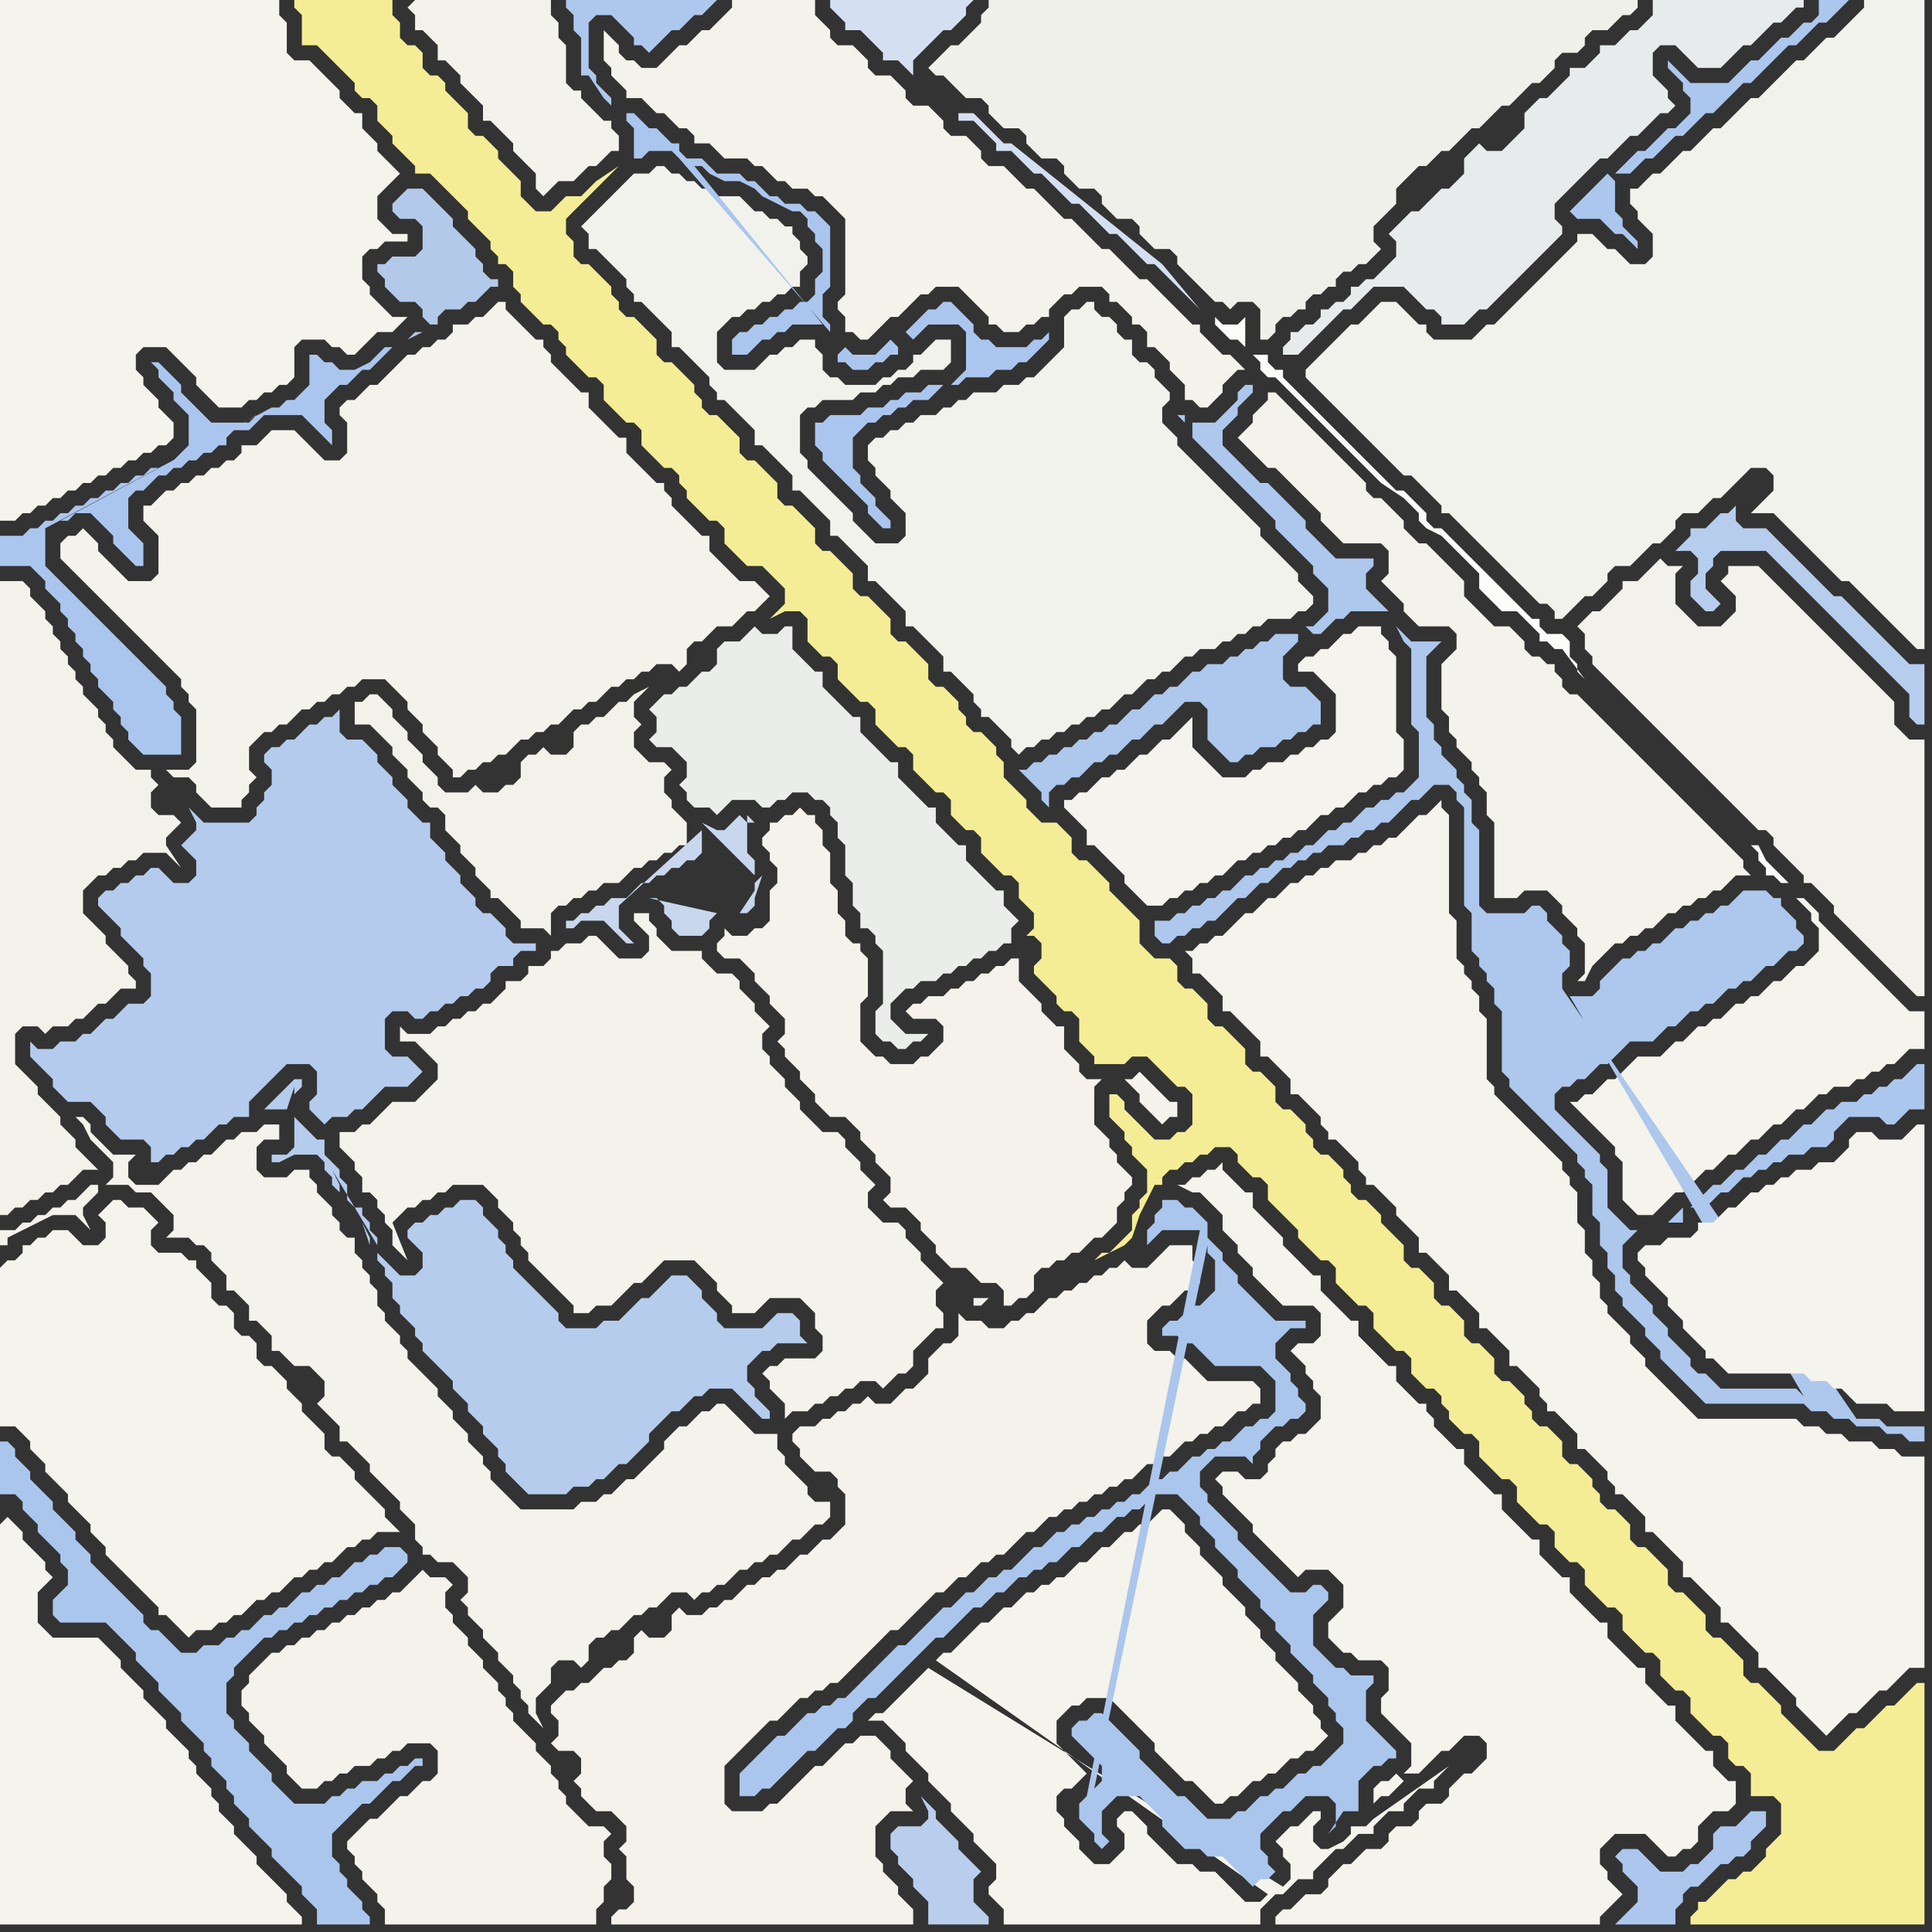 <svg width="256" height="256" xmlns="http://www.w3.org/2000/svg"><rect width="100%" height="100%" fill="#333333" stroke="none"/><script> 
var tempColor;
function hoverPath(evt){
obj = evt.target;
tempColor = obj.getAttribute("fill");
obj.setAttribute("fill","red");
//alert(tempColor);
//obj.setAttribute("stroke","red");}
function recoverPath(evt){
obj = evt.target;
obj.setAttribute("fill", tempColor);
//obj.setAttribute("stroke", tempColor);
}</script><path onmouseover="hoverPath(evt)" onmouseout="recoverPath(evt)" fill="rgb(244,243,236)" d="M  0,168l 0,21 2,0 1,1 1,1 0,1 1,1 1,1 0,1 1,1 1,1 1,1 0,1 1,1 1,1 1,1 0,1 1,1 1,1 0,1 1,1 1,1 1,1 1,1 3,3 0,1 1,0 1,1 1,1 1,1 1,-1 2,0 1,-1 1,0 1,-1 1,0 1,-1 1,-1 1,0 1,-1 1,0 1,-1 1,-1 1,0 1,-1 1,0 1,-1 1,0 1,-1 1,-1 1,0 1,-1 1,0 1,-1 3,0 -1,-1 0,0 -1,-1 0,-1 -1,-1 -1,-1 -1,-1 -1,-1 0,-1 -1,-1 -1,-1 -1,0 -1,-1 0,-2 -1,-1 -1,-1 -1,-1 0,-1 -1,-1 -1,-1 0,-1 -1,-1 -1,-1 -1,0 -1,-1 0,-2 -1,-1 -1,0 -1,-1 0,-2 -1,-1 -1,0 -1,-1 0,-2 -1,-1 -1,-1 0,-1 -1,0 -1,-1 -3,0 -1,-1 0,-2 1,-1 -1,-1 0,0 -1,-1 -2,0 -1,-1 -1,0 -1,1 0,0 -1,1 1,1 0,2 -1,1 -2,0 -1,-1 -1,-1 -2,0 -1,1 -1,0 -1,1 -1,0 0,1 -1,1 -1,0 -1,1Z"/>
<path onmouseover="hoverPath(evt)" onmouseout="recoverPath(evt)" fill="rgb(244,243,235)" d="M  8,72l 0,2 1,1 1,1 1,1 1,1 1,1 1,1 1,1 1,1 1,1 1,1 1,1 1,1 1,1 1,1 1,1 1,1 0,1 1,1 0,1 1,1 0,7 -1,1 -3,0 1,1 2,0 1,1 0,1 1,1 1,1 4,0 0,-1 1,-1 0,-1 1,-1 -1,-1 0,-3 1,-1 1,-1 1,0 1,-1 1,0 1,-1 1,-1 1,0 1,-1 1,0 1,-1 1,0 1,-1 1,0 1,-1 3,0 1,1 1,1 1,1 0,1 1,1 1,1 0,1 1,1 1,1 0,1 1,1 1,1 0,1 1,0 1,-1 1,0 1,-1 1,0 1,-1 1,0 1,-1 1,-1 1,0 1,-1 1,0 1,-1 1,0 1,-1 1,-1 1,0 1,-1 1,0 1,-1 1,-1 1,0 1,-1 1,0 1,-1 1,0 1,-1 2,0 1,1 1,-1 0,-2 1,-1 1,0 1,-1 1,-1 2,0 1,-1 1,-1 1,0 1,-1 1,-1 -1,-1 0,0 -1,-1 -2,0 -1,-1 -1,-1 -1,-1 -1,-1 0,-2 -1,0 -1,-1 -1,-1 -1,-1 -1,-1 0,-1 -1,-1 0,-1 -1,0 -1,-1 -1,-1 -1,-1 -1,-1 0,-2 -1,0 -1,-1 -1,-1 -1,-1 -1,-1 0,-2 -1,0 -1,-1 -1,-1 -1,-1 -1,-1 0,-1 -1,-1 0,-1 -1,0 -1,-1 -1,-1 -1,-1 -1,-1 0,-1 -1,0 -1,1 0,0 -1,1 -1,0 -1,1 -2,0 0,1 -1,1 -1,0 -1,1 -1,0 -1,1 -1,0 -1,1 -1,1 -2,2 -1,0 -1,1 -1,1 -1,0 -1,1 0,1 1,1 0,4 -1,1 -2,0 -1,-1 -1,-1 -1,-1 -1,-1 -3,0 -2,2 -2,0 0,1 -1,1 -1,0 -1,1 -1,0 -1,1 -1,0 -1,1 -1,0 -1,1 -1,0 -1,1 -1,1 -1,0 0,2 1,1 0,0 1,1 0,5 -1,1 -3,0 -3,-3 -1,-1 0,-1 -1,-1 -1,-1 -1,1 -1,0 -1,1Z"/>
<path onmouseover="hoverPath(evt)" onmouseout="recoverPath(evt)" fill="rgb(171,198,237)" d="M  0,193l 0,5 2,0 1,1 0,1 1,1 1,1 0,1 1,1 1,1 1,1 0,1 1,1 0,2 -1,1 -1,1 0,2 1,1 6,0 1,1 1,1 1,1 1,1 0,1 2,2 1,1 0,1 1,1 1,1 1,1 0,1 1,1 1,1 1,1 0,1 1,1 0,1 1,1 1,1 0,1 1,1 0,1 1,1 1,1 0,1 1,1 1,1 1,1 0,1 1,1 1,1 1,1 1,1 0,1 1,1 1,1 0,2 7,0 0,-1 -1,-1 0,-1 -1,-1 -1,-1 0,-1 -1,-1 0,-1 -1,-1 0,-3 2,-2 1,-1 1,-1 1,0 1,-1 2,-2 1,0 2,-2 1,0 0,-1 -1,0 -1,1 -1,0 -1,1 -1,0 -1,1 -2,0 -1,1 -1,0 -1,1 -1,0 -1,1 -4,0 -1,-1 -1,-1 -1,-1 0,-1 -1,-1 -1,-1 -1,-1 0,-1 -1,-1 -1,-1 0,-1 -1,-1 0,-4 1,-1 0,-1 1,-1 1,-1 1,-1 1,-1 1,0 1,-1 1,0 1,-1 1,0 1,-1 1,0 1,-1 1,0 1,-1 1,0 1,-1 1,0 1,-1 1,0 1,-1 1,0 1,-1 1,-1 0,-1 -1,-1 -2,0 -1,1 -1,0 -1,1 -1,0 -1,1 -1,1 -1,0 -1,1 -1,0 -1,1 -1,0 -2,2 -1,0 -1,1 -1,0 -1,1 -1,1 -1,0 -1,1 -1,0 -1,1 -2,0 -1,1 -2,0 -1,-1 -1,-1 -1,-1 -1,0 -1,-1 0,-1 -1,-1 -1,-1 -1,-1 -1,-1 -1,-1 -1,-1 -1,-1 0,-1 -1,-1 -1,-1 0,-1 -1,-1 -1,-1 -1,-1 0,-1 -1,-1 -2,-2 0,-1 -1,-1 -1,-1 0,-1 -1,-1 -1,0Z"/>
<path onmouseover="hoverPath(evt)" onmouseout="recoverPath(evt)" fill="rgb(243,243,236)" d="M  54,1l 1,1 0,2 1,0 1,1 1,1 0,2 1,0 1,1 1,1 0,1 1,1 1,1 1,1 0,2 1,0 2,2 1,1 0,1 1,1 1,1 1,1 0,2 1,1 1,-1 1,-1 2,0 1,-1 1,-1 1,0 2,-2 1,0 0,-2 -1,-1 0,-1 -1,0 -2,-2 -1,-1 0,-1 -1,0 -1,-1 0,-5 -1,-1 0,-2 -1,-1 0,-2 -18,0 -1,1Z"/>
<path onmouseover="hoverPath(evt)" onmouseout="recoverPath(evt)" fill="rgb(244,242,235)" d="M  76,224l -1,0 -1,1 -1,1 0,1 1,1 0,2 -1,1 1,1 2,0 1,1 0,2 -1,1 1,1 0,1 1,1 1,1 2,0 1,1 1,1 0,2 -1,1 1,1 0,3 1,1 0,2 -1,1 -1,0 -1,1 0,1 40,0 0,-2 -1,-1 0,0 -1,-1 0,-1 -1,-1 -1,-1 0,-1 -1,-1 0,-4 1,-1 1,-1 3,0 -1,-1 0,-2 1,-1 -1,-1 -1,-1 -1,-1 0,-1 -1,-1 -1,-1 -2,0 -1,1 -1,0 -1,1 -1,1 -1,1 -1,0 -1,1 -3,3 -1,1 -1,0 -1,1 -4,0 -1,-1 0,-5 1,-1 1,-1 1,-1 3,-3 1,0 3,-3 1,0 1,-1 1,0 1,-1 1,0 3,-3 1,-1 1,-1 1,-1 1,-1 1,0 1,-1 1,-1 1,-1 1,-1 1,-1 1,0 1,-1 1,-1 1,0 1,-1 1,-1 1,0 1,-1 1,0 1,-1 1,-1 1,-1 1,0 1,-1 1,-1 1,0 1,-1 1,0 1,-1 1,0 1,-1 1,0 1,-1 1,0 1,-1 1,0 1,-1 1,-1 1,0 1,-1 1,0 1,-1 1,-1 1,0 1,-1 1,0 1,-1 1,0 1,-1 1,-1 1,0 1,-1 1,0 0,-2 -1,-1 -6,0 -1,-1 -1,-1 -1,-1 -1,0 -1,-1 -2,0 -1,-1 0,-3 1,-1 1,-1 1,0 1,-1 1,-1 1,0 1,-1 0,-2 -1,-1 0,-2 -3,0 -1,1 0,0 -1,1 -1,1 -2,0 -1,-1 -1,1 -1,0 -1,1 -1,0 -1,1 -1,0 -1,1 -1,0 -1,1 -1,0 -1,1 -1,1 -1,0 -1,1 -1,0 -1,1 -2,0 -1,-1 -2,0 -1,-1 0,3 -1,1 -1,0 -1,1 -1,1 0,2 -1,1 -1,1 -1,0 -1,1 -1,1 -2,0 -1,-1 -1,1 -1,0 -1,1 -1,0 -1,1 -1,0 -1,1 -2,0 -1,1 0,1 1,1 0,1 1,1 1,1 2,0 1,1 0,1 1,1 0,4 -1,1 -1,1 -1,0 -1,1 -1,1 -1,0 -1,1 -1,1 -1,0 -1,1 -1,0 -1,1 -1,0 -1,1 -1,1 -1,0 -1,1 -1,0 -1,1 -2,0 -1,-1 -1,1 0,2 -1,1 -2,0 -1,-1 -1,1 0,2 -1,1 -1,0 -1,1 -1,0 -1,1 -1,1 -1,0 -1,1Z"/>
<path onmouseover="hoverPath(evt)" onmouseout="recoverPath(evt)" fill="rgb(240,240,235)" d="M  132,0l -1,0 0,1 -1,1 0,1 -1,1 -1,1 -1,1 -1,0 -1,1 -1,1 -1,1 1,1 1,0 1,1 1,1 1,1 2,0 1,1 0,1 1,1 1,1 2,0 1,1 0,1 1,1 1,1 2,0 1,1 0,1 1,1 1,1 2,0 1,1 0,1 1,1 1,1 2,0 1,1 0,1 1,1 1,1 2,0 1,1 0,1 1,1 1,1 1,1 1,1 1,1 1,0 1,1 1,-1 2,0 1,1 0,4 1,0 1,-1 0,-1 1,-1 1,0 1,-1 1,0 0,-1 1,-1 1,0 1,-1 1,0 0,-1 1,-1 1,0 1,-1 1,0 1,-1 1,-1 -1,-1 0,-2 1,-1 1,-1 1,-1 0,-2 1,-1 1,-1 1,-1 1,0 1,-1 1,-1 1,0 1,-1 1,-1 1,-1 1,0 1,-1 2,-2 1,0 1,-1 1,-1 1,-1 1,0 1,-1 1,-1 0,-1 1,-1 2,0 1,-1 0,-1 1,-1 2,0 1,-1 1,-1 1,0 1,-1 0,-1Z"/>
<path onmouseover="hoverPath(evt)" onmouseout="recoverPath(evt)" fill="rgb(244,243,237)" d="M  0,202l 0,53 40,0 0,-1 -1,-1 0,0 -1,-1 0,-1 -1,-1 -1,-1 -1,-1 -1,-1 0,-1 -1,-1 -1,-1 -1,-1 0,-1 -1,-1 -1,-1 0,-1 -1,-1 0,-1 -1,-1 -1,-1 0,-1 -1,-1 0,-1 -1,-1 -1,-1 -1,-1 0,-1 -1,-1 -1,-1 -1,-1 0,-1 -1,-1 -1,-1 -1,-1 0,-1 -1,-1 -1,-1 -1,-1 -6,0 -2,-2 0,-4 1,-1 1,-1 -1,-1 0,-1 -3,-3 0,-1 -1,-1 -1,-1 -1,1Z"/>
<path onmouseover="hoverPath(evt)" onmouseout="recoverPath(evt)" fill="rgb(244,242,235)" d="M  48,242l 0,0 -1,1 -1,1 0,1 1,1 0,1 1,1 0,1 1,1 1,1 0,1 1,1 0,2 28,0 0,-2 1,-1 0,-2 1,-1 0,-2 -1,-1 0,-2 1,-1 -1,-1 -2,0 -1,-1 -1,-1 -1,-1 0,-1 -1,-1 0,-1 -1,-1 0,-1 -1,-1 -1,-1 0,-1 -1,-1 -1,-1 -1,-1 0,-1 -1,-1 0,-1 -1,-1 0,-1 -1,-1 -1,-1 0,-1 -1,-1 -1,-1 0,-1 -1,-1 -1,-1 0,-1 -1,-1 0,-2 1,-1 -1,-1 -2,0 -1,-1 -1,1 0,0 -1,1 -1,1 -1,0 -1,1 -1,0 -1,1 -1,0 -1,1 -1,0 -1,1 -1,0 -1,1 -1,0 -1,1 -1,0 -1,1 -1,0 -1,1 -1,0 -3,3 0,1 -1,1 0,2 1,1 0,1 1,1 1,1 0,1 1,1 2,2 0,1 1,1 1,1 2,0 1,-1 1,0 1,-1 1,0 1,-1 2,0 1,-1 1,0 1,-1 1,0 1,-1 3,0 1,1 0,3 -1,1 -1,0 -1,1 -1,1 -1,0 -1,1 -1,1 -1,1 -1,0 -1,1Z"/>
<path onmouseover="hoverPath(evt)" onmouseout="recoverPath(evt)" fill="rgb(242,242,237)" d="M  81,26l 0,0 -1,1 -1,1 -1,1 -1,1 1,1 0,2 1,0 1,1 1,1 1,1 1,1 0,1 1,1 0,1 1,0 1,1 1,1 1,1 1,1 0,2 1,0 1,1 1,1 1,1 1,1 0,1 1,1 0,1 1,0 1,1 1,1 1,1 1,1 0,2 1,0 1,1 1,1 1,1 1,1 0,2 1,0 1,1 1,1 1,1 1,1 0,2 1,0 1,1 1,1 1,1 1,1 0,2 1,0 1,1 1,1 1,1 1,1 0,2 1,0 1,1 1,1 1,1 1,1 0,2 1,0 1,1 1,1 1,1 0,1 1,1 0,1 1,0 1,1 1,1 1,1 0,1 1,1 1,-1 1,0 1,-1 1,0 1,-1 1,0 1,-1 1,0 1,-1 1,0 1,-1 1,0 1,-1 1,-1 1,0 1,-1 1,-1 1,0 1,-1 1,0 1,-1 1,-1 1,0 1,-1 2,0 1,-1 1,0 1,-1 1,0 1,-1 1,0 1,-1 3,0 1,-1 1,0 1,-1 0,-1 -1,-1 0,0 -1,-1 0,-1 -1,-1 -1,-1 -1,-1 -1,-1 -1,-1 0,-1 -1,-1 -1,-1 -1,-1 -1,-1 -1,-1 -1,-1 -1,-1 -1,-1 -1,-1 -1,-1 -1,-1 0,-1 -1,-1 -1,-1 0,-2 1,-1 0,-1 -1,-1 -1,-1 0,-1 -1,-1 -1,0 -1,-1 0,-2 -1,0 -1,-1 0,-1 -1,-1 -1,0 -1,-1 0,-1 -1,0 -1,1 -1,0 -1,1 0,4 -1,1 -1,1 -1,1 -1,1 -1,0 -1,1 -2,0 -1,1 -3,0 -1,1 -1,0 -1,1 -1,0 -1,1 -2,0 -1,1 -1,0 -1,1 -1,0 -1,1 -1,0 -1,1 0,2 1,1 0,1 1,1 1,1 0,1 1,1 1,1 0,3 -1,1 -3,0 -1,-1 -1,-1 -1,-1 0,-1 -1,-1 -1,-1 -1,-1 -1,-1 -1,-1 -1,-1 0,-1 -1,-1 0,-5 1,-1 1,0 1,-1 4,0 1,-1 2,0 1,-1 1,0 1,-1 2,0 1,-1 3,0 1,-1 0,-3 -2,0 -1,1 -1,1 -1,0 0,1 -1,1 -1,0 -1,1 -1,0 -1,1 -4,0 -1,-1 -1,0 -1,-1 0,-2 -1,-1 0,-1 -2,0 -1,1 -1,0 -1,1 -1,0 -1,1 -1,1 -4,0 -1,-1 0,-4 1,-1 1,-1 1,0 1,-1 1,0 1,-1 1,0 1,-1 1,0 1,-1 1,0 0,-2 1,-1 0,-1 -1,-1 0,-1 -1,-1 0,-1 -1,0 -1,-1 -1,0 -1,-1 -1,0 -1,-1 -1,-1 -3,0 -1,-1 -1,0 -1,-1 -1,0 -1,-1 -1,0 -1,-1 -1,0 -1,1 -2,0 -1,1 -1,1 -1,1Z"/>
<path onmouseover="hoverPath(evt)" onmouseout="recoverPath(evt)" fill="rgb(244,243,237)" d="M  142,106l -1,0 0,1 1,1 0,0 1,1 1,1 0,2 1,0 1,1 1,1 1,1 1,1 0,1 2,2 1,1 2,0 1,-1 1,0 1,-1 1,0 1,-1 1,0 1,-1 1,0 1,-1 1,-1 1,0 1,-1 1,0 1,-1 1,0 1,-1 1,0 1,-1 1,0 1,-1 1,-1 1,0 1,-1 1,0 1,-1 1,-1 1,0 1,-1 1,0 1,-1 1,0 1,-1 0,-4 -1,-1 0,-10 -1,-1 0,-1 -1,-1 0,-1 -3,0 -1,1 -1,0 -1,1 -1,1 -1,0 -1,1 -1,0 -1,1 0,1 2,0 1,1 1,1 1,1 0,5 -1,1 -1,0 -1,1 -1,0 -1,1 -1,0 -1,1 -2,0 -1,1 -1,0 -1,1 -3,0 -1,-1 -1,-1 -2,-2 0,-4 -1,1 0,0 -1,1 -1,1 -1,0 -1,1 -1,1 -1,0 -1,1 -1,1 -1,0 -1,1 -1,0 -1,1 -1,1 -1,0 -1,1Z"/>
<path onmouseover="hoverPath(evt)" onmouseout="recoverPath(evt)" fill="rgb(244,243,236)" d="M  209,146l -1,0 1,1 0,0 1,1 1,1 1,1 1,1 1,1 0,1 1,1 0,5 1,1 1,1 2,0 1,-1 0,0 1,-1 1,-1 1,0 1,-1 1,-1 1,-1 1,0 1,-1 1,-1 1,0 1,-1 1,-1 1,0 1,-1 1,-1 1,0 1,-1 1,-1 1,0 1,-1 1,-1 1,0 1,-1 2,0 1,-1 1,0 1,-1 1,0 1,-1 1,0 1,-1 1,-1 2,0 0,-5 -2,0 -2,-2 -1,-1 -1,-1 -1,-1 -1,-1 -1,-1 -1,-1 -1,-1 -1,-1 -1,-1 -1,-1 0,-1 -1,-1 -1,-1 -1,0 1,1 1,1 0,1 1,1 0,3 -1,1 -1,1 -1,0 -1,1 -1,1 -1,0 -1,1 -1,1 -1,0 -1,1 -1,0 -2,2 -1,0 -1,1 -1,0 -1,1 -1,1 -1,0 -1,1 -1,1 -3,0 -1,1 -1,1 -1,1 -1,0 -1,1 -1,1 -1,0 -1,1Z"/>
<path onmouseover="hoverPath(evt)" onmouseout="recoverPath(evt)" fill="rgb(179,201,233)" d="M  57,43l 1,0 0,-1 1,-1 2,0 1,-1 1,0 2,-2 1,0 0,-1 -1,0 -1,-1 0,-1 -1,-1 0,-1 -1,-1 -1,-1 -1,-1 0,-1 -1,-1 -1,-1 -1,-1 -1,-1 -2,0 -1,1 -1,1 0,1 1,1 2,0 1,1 0,3 -1,1 -3,0 -1,1 -1,0 0,1 1,1 0,1 1,1 1,1 2,0 1,1 0,1 1,1 -1,1 -1,0 -1,1 2,-1 1,-1Z"/>
<path onmouseover="hoverPath(evt)" onmouseout="recoverPath(evt)" fill="rgb(185,206,236)" d="M  118,243l 0,2 1,1 0,1 1,1 1,1 0,1 1,1 1,1 0,3 8,0 0,-1 -1,-1 0,0 -1,-1 0,-3 1,-1 -1,-1 -1,-1 -1,-1 0,-1 -1,-1 -1,-1 -1,-1 0,-1 -1,-1 -1,-1 1,2 0,1 -1,1 -3,0 -1,1Z"/>
<path onmouseover="hoverPath(evt)" onmouseout="recoverPath(evt)" fill="rgb(244,243,236)" d="M  0,12l 0,57 2,0 1,-1 1,0 1,-1 1,0 1,-1 1,0 1,-1 1,0 1,-1 1,0 1,-1 1,0 1,-1 1,0 1,-1 1,0 1,-1 1,0 1,-1 1,0 1,-1 0,-2 -1,-1 0,0 -1,-1 0,-1 -1,-1 -1,-1 0,-1 -1,-1 0,-2 1,-1 3,0 1,1 1,1 1,1 1,1 0,1 1,1 1,1 1,1 3,0 1,-1 1,0 1,-1 1,0 1,-1 1,0 1,-1 0,-4 1,-1 3,0 1,1 1,0 1,1 1,0 1,-1 1,-1 1,-1 2,0 1,-1 1,-1 -2,0 -1,-1 -1,-1 -1,-1 0,-1 -1,-1 0,-3 1,-1 1,0 1,-1 3,0 0,-1 -2,0 -1,-1 -1,-1 0,-3 1,-1 1,-1 1,-1 -1,-1 0,0 -1,-1 -1,-1 0,-1 -1,-1 -1,-1 0,-2 -1,0 -1,-1 -1,-1 0,-1 -1,-1 -1,-1 -1,-1 -1,-1 -2,0 -1,-1 0,-4 -1,-1 0,-2 -37,0Z"/>
<path onmouseover="hoverPath(evt)" onmouseout="recoverPath(evt)" fill="rgb(243,242,235)" d="M  22,156l 0,0 -1,1 -3,0 -1,-1 0,-2 1,-1 -3,0 -1,-1 -1,-1 -1,-1 0,-1 -1,-1 -1,0 1,1 1,2 1,1 1,1 1,1 0,2 -1,1 3,0 1,1 2,0 1,1 1,1 1,1 0,2 -1,1 3,0 1,1 1,0 1,1 0,1 1,1 1,1 0,2 1,0 1,1 1,1 0,2 1,0 1,1 1,1 0,2 1,0 1,1 1,1 2,0 1,1 1,1 0,2 -1,1 1,1 2,2 0,2 1,0 1,1 1,1 1,1 0,1 1,1 1,1 1,1 1,1 0,1 1,1 1,1 0,2 1,1 0,1 1,0 1,1 2,0 1,1 1,1 0,2 -1,1 1,1 0,1 1,1 1,1 0,1 1,1 1,1 0,1 1,1 1,1 0,1 1,1 0,1 1,1 0,1 1,1 1,1 -1,-2 0,-2 1,-1 1,-1 0,-2 1,-1 2,0 1,1 1,-1 0,-2 1,-1 1,0 1,-1 1,0 1,-1 1,-1 1,0 1,-1 1,0 1,-1 1,-1 2,0 1,1 1,-1 1,0 1,-1 1,0 1,-1 1,-1 1,0 1,-1 1,0 1,-1 1,0 1,-1 1,-1 1,0 1,-1 1,-1 1,0 1,-1 0,-2 -2,0 -1,-1 0,-1 -1,-1 -1,-1 -1,-1 0,-1 -1,-1 0,-2 -3,0 -1,-1 -1,-1 -1,-1 -1,-1 -1,0 -1,1 -1,0 -1,1 -1,1 -1,0 -1,1 -1,1 0,1 -1,1 -1,1 -1,1 -1,1 -1,0 -1,1 -1,1 -1,0 -1,1 -2,0 -1,1 -7,0 -1,-1 -1,-1 -1,-1 -1,-1 0,-1 -1,-1 0,-1 -1,-1 -1,-1 0,-1 -1,-1 -1,-1 0,-1 -1,-1 -1,-1 0,-1 -1,-1 -1,-1 -1,-1 -1,-1 0,-1 -1,-1 0,-1 -1,-1 -1,-1 0,-1 -1,-1 0,-2 -1,-1 0,-1 -1,-1 0,-1 -1,-1 0,-2 -1,0 -1,-1 0,-1 -1,-1 0,-1 -1,-1 -1,-1 0,-1 -1,-1 0,-1 -2,0 -1,1 -3,0 -1,-1 0,-3 1,-1 2,0 0,-2 -2,0 -1,1 -2,0 -1,1 -1,0 -1,1 -1,1 -1,0 -1,1 -1,0 -1,1 -1,0 -1,1 -9,1 -1,0 -1,1 -1,1 -1,0 -1,1 -1,0 -1,1 -1,0 -1,1 -1,0 -1,1 -2,0 0,2 1,0 0,-1 2,-1 2,-1 2,-1 3,0 1,1 1,1 -1,-2 0,-1 1,-1 1,-1 0,-1 9,-1Z"/>
<path onmouseover="hoverPath(evt)" onmouseout="recoverPath(evt)" fill="rgb(173,199,237)" d="M  172,84l -3,0 -1,1 -1,0 -1,1 -1,0 -1,1 -1,0 -1,1 -2,0 -1,1 -1,0 -1,1 -1,1 -1,0 -1,1 -1,0 -1,1 -1,1 -1,0 -1,1 -1,1 -1,0 -1,1 -1,0 -1,1 -1,0 -1,1 -1,0 -1,1 -1,0 -1,1 -1,0 -1,1 -1,0 1,1 0,0 1,1 1,1 0,1 1,1 0,-2 1,-1 1,0 1,-1 1,0 1,-1 1,-1 1,0 1,-1 1,0 1,-1 1,-1 1,0 2,-2 1,0 1,-1 1,-1 1,-1 2,0 1,1 0,4 1,1 2,2 1,0 1,-1 1,0 1,-1 2,0 1,-1 1,0 1,-1 1,0 1,-1 1,0 0,-3 -1,-1 0,0 -1,-1 -2,0 -1,-1 0,-3 1,-1 1,-1 0,-1 1,-1 1,1 1,0 1,-1 1,-1 1,0 1,-1 5,0 -1,-1 0,0 -1,-1 -1,-1 0,-2 1,-1 0,-1 -5,0 -4,-4 0,-1 -4,-4 -1,-1 -1,0 -1,-1 -2,-2 -1,-1 -1,-1 0,-2 1,-1 1,-1 0,-1 1,-1 1,-1 0,-1 -1,0 -1,1 0,1 -1,1 -1,1 -1,1 -3,0 0,2 9,9 1,1 1,1 0,1 2,2 1,1 1,1 1,1 0,1 1,1 1,1 0,3 -1,1 -1,1 -1,0 -1,1 -15,-28 0,-1 -1,0 1,1 15,28Z"/>
<path onmouseover="hoverPath(evt)" onmouseout="recoverPath(evt)" fill="rgb(244,243,236)" d="M  174,251l -1,0 -1,1 -1,1 -1,0 -1,1 0,1 43,0 0,-1 1,-1 1,-1 1,-1 -1,-1 0,0 -1,-1 0,-1 -1,-1 0,-2 1,-1 1,-1 4,0 1,1 1,1 1,1 1,0 1,-1 1,0 1,-1 0,-2 1,-1 1,-1 2,0 1,-1 0,-3 -1,0 -1,-1 -1,-1 0,-2 -1,0 -1,-1 -1,-1 -1,-1 -1,-1 0,-2 -1,0 -1,-1 -1,-1 -1,-1 0,-2 -1,0 -1,-1 -1,-1 -1,-1 -1,-1 0,-2 -1,0 -1,-1 -1,-1 -1,-1 -1,-1 0,-2 -1,0 -1,-1 -1,-1 -1,-1 0,-2 -1,0 -1,-1 -1,-1 -1,-1 -1,-1 0,-2 -1,0 -1,-1 -1,-1 -1,-1 -1,-1 0,-2 -1,0 -1,-1 -1,-1 -1,-1 0,-1 -1,-1 0,-1 -1,0 -1,-1 -1,-1 -1,-1 0,-2 -1,0 -1,-1 -1,-1 -1,-1 -1,-1 0,-2 -1,0 -1,-1 -1,-1 -1,-1 -1,-1 0,-2 -1,0 -3,-3 -1,-1 0,-1 -1,-1 -1,-1 -1,-1 -1,-1 0,-2 -1,0 -1,-1 -1,-1 -1,-1 0,-1 -1,1 -1,0 -1,1 -1,0 -1,1 -1,0 2,1 1,0 1,1 1,1 1,1 0,2 1,1 1,1 0,1 1,1 1,1 0,1 1,1 1,1 1,1 1,1 4,0 1,1 0,3 -1,1 -2,0 -1,1 1,1 0,0 1,1 0,1 1,1 0,1 1,1 0,3 -1,1 -1,1 -1,0 -1,1 -1,0 -1,1 0,1 -1,1 0,1 -1,1 -2,0 -1,-1 -2,0 -1,1 0,0 1,1 0,1 1,1 1,1 1,1 1,1 0,1 1,1 1,1 1,1 1,1 1,1 1,1 1,-1 3,0 1,1 1,1 0,3 -1,1 -1,1 0,2 1,1 1,1 1,0 1,1 3,0 1,1 0,3 -1,1 0,2 1,1 0,0 1,1 1,1 1,1 0,3 -1,1 2,0 1,-1 1,-1 1,-1 1,0 1,-1 1,-1 2,0 1,1 0,2 -1,1 -1,1 -1,0 -1,1 -1,1 0,1 -1,1 -2,0 -1,1 0,1 -1,1 -2,0 -1,1 0,1 -1,1 -2,0 -1,1 -1,1 -1,0 -1,1 -1,1 0,1 -1,1 -1,0 12,-15 -1,-1 0,0 -1,1 -1,0 -1,1 0,2 1,-1 1,0 1,-1 1,-1 -12,15Z"/>
<path onmouseover="hoverPath(evt)" onmouseout="recoverPath(evt)" fill="rgb(243,242,235)" d="M  184,76l 0,0 -1,1 1,1 1,1 1,1 0,1 1,1 1,1 4,0 1,1 0,2 -1,1 -1,1 0,6 1,1 0,2 1,1 0,1 1,1 1,1 0,1 1,1 0,1 1,1 0,3 1,1 0,10 3,0 1,-1 3,0 1,1 1,1 0,1 1,1 1,1 0,1 1,1 0,4 -1,1 1,0 1,-2 0,0 1,-1 1,-1 1,-1 1,0 1,-1 1,0 1,-1 1,0 1,-1 1,-1 1,0 1,-1 1,0 1,-1 1,0 1,-1 1,0 1,-1 1,-1 2,0 -1,-1 0,-1 -1,-1 -1,-1 -1,-1 -1,-1 -1,-1 -1,-1 -1,-1 -1,-1 -1,-1 -1,-1 -1,-1 -1,-1 -1,-1 -1,-1 -1,-1 -1,-1 -1,-1 -1,-1 -1,-1 -1,-1 -1,-1 -1,-1 -1,0 -1,-1 0,-1 -1,-1 0,-1 -1,0 -1,-1 -1,0 -1,-1 0,-1 -1,-1 -1,-1 -2,0 -1,-1 -1,-1 -1,-1 -1,-1 0,-2 -1,-1 -1,-1 -1,-1 -1,-1 -1,-1 -1,0 -1,-1 -1,-1 0,-1 -1,-1 -1,-1 -1,-1 -1,0 -1,-1 0,-1 -1,-1 -1,-1 -1,-1 -1,-1 -1,-1 -1,-1 -1,-1 -1,-1 -1,-1 -1,-1 -1,-1 -1,-1 -1,0 0,1 -1,1 -1,1 0,1 -1,1 -1,1 1,1 0,0 1,1 1,1 1,1 1,0 1,1 1,1 1,1 1,1 1,1 1,1 0,1 1,1 1,1 1,1 5,0 1,1Z"/>
<path onmouseover="hoverPath(evt)" onmouseout="recoverPath(evt)" fill="rgb(243,242,234)" d="M  21,108l 0,0 -1,-1 0,-2 1,-1 -1,-1 0,-1 -2,0 -1,-1 -1,-1 -1,-1 0,-1 -1,-1 0,-1 -1,-1 0,-1 -1,-1 -1,-1 0,-1 -1,-1 0,-1 -1,-1 0,-1 -1,-1 0,-1 -1,-1 0,-1 -1,-1 0,-1 -2,-2 0,-1 -1,-1 -3,0 0,84 1,0 1,-1 1,0 1,-1 1,0 1,-1 1,0 1,-1 1,0 1,-1 1,-1 2,0 -1,-1 -2,-2 0,-1 -1,-1 -1,-1 0,-1 -2,-2 -1,-1 0,-1 -1,-1 -1,-1 -1,-1 0,-4 1,-1 2,0 1,1 1,-1 2,0 1,-1 1,0 1,-1 1,-1 1,0 1,-1 1,-1 2,0 0,-1 -1,-1 0,-1 -1,-1 -1,-1 -1,-1 0,-1 -1,-1 -1,-1 -1,-1 0,-3 1,-1 1,-1 1,0 1,-1 1,0 1,-1 1,0 1,-1 3,0 1,1 1,1 -2,-3 0,-1 1,-1 1,-1 -1,-1Z"/>
<path onmouseover="hoverPath(evt)" onmouseout="recoverPath(evt)" fill="rgb(243,242,234)" d="M  59,109l 0,1 1,1 1,1 0,1 1,1 1,1 0,1 1,1 1,1 0,1 1,0 1,1 1,1 1,1 0,1 3,0 1,1 0,-3 1,-1 1,0 1,-1 1,0 1,-1 1,0 1,-1 2,0 1,-1 1,-1 1,0 1,-1 1,0 1,-1 1,0 1,-1 1,0 0,-3 -1,-1 0,0 -1,-1 0,-1 -1,-1 0,-2 1,-1 -1,-1 -2,0 -1,-1 -1,-1 0,-2 1,-1 -1,-1 0,-2 1,-1 1,-1 -2,1 0,0 -1,1 -1,0 -1,1 -1,1 -1,0 -1,1 -1,0 -1,1 0,2 -1,1 -2,0 -1,-1 -1,1 -1,0 -1,1 0,2 -1,1 -1,0 -1,1 -2,0 -1,-1 -1,1 -3,0 -1,-1 0,-1 -1,-1 -1,-1 0,-1 -1,-1 -1,-1 0,-1 -1,-1 -1,-1 0,-1 -1,-1 -1,-1 -1,0 -1,1 -1,0 0,3 2,0 1,1 1,1 1,1 0,1 1,1 1,1 0,1 1,1 1,1 0,1 1,1 1,0 1,1Z"/>
<path onmouseover="hoverPath(evt)" onmouseout="recoverPath(evt)" fill="rgb(174,199,237)" d="M  80,13l 0,0 1,1 0,-1 -1,-1 -1,-1 0,-1 -1,-1 0,-6 1,-1 2,0 1,1 1,1 1,1 0,1 1,0 1,1 1,-1 2,-2 1,0 1,-1 1,-1 1,0 1,-1 1,-1 -20,0 0,1 1,1 0,2 1,1 0,5 1,0 2,3Z"/>
<path onmouseover="hoverPath(evt)" onmouseout="recoverPath(evt)" fill="rgb(235,237,235)" d="M  89,92l -1,0 -1,1 -1,1 1,1 0,2 -1,1 1,1 2,0 1,1 1,1 0,2 -1,1 1,1 0,1 1,1 2,0 1,1 1,-1 0,0 1,-1 3,0 1,1 1,0 1,-1 1,0 1,-1 2,0 1,1 1,0 1,1 0,1 1,1 0,2 1,1 0,4 1,1 0,3 1,1 0,2 1,0 1,1 0,1 1,1 0,7 -1,1 0,3 1,1 1,0 1,1 1,0 1,-1 1,0 1,-1 -3,0 -1,-1 -1,-1 0,-2 1,-1 1,-1 1,0 1,-1 2,0 1,-1 1,0 1,-1 1,0 1,-1 1,0 1,-1 1,0 1,-1 1,0 0,-2 1,-1 -1,-1 0,0 -1,-1 0,-2 -1,0 -1,-1 -1,-1 -1,-1 -1,-1 0,-2 -1,0 -1,-1 -1,-1 -1,-1 0,-2 -1,0 -1,-1 -1,-1 -1,-1 -1,-1 0,-2 -1,0 -1,-1 -1,-1 -1,-1 -1,-1 0,-2 -1,0 -1,-1 -1,-1 -1,-1 -1,-1 0,-2 -1,0 -1,-1 -1,-1 -1,-1 0,-3 -1,0 -1,1 -2,0 -1,-1 -1,1 -1,1 -2,0 -1,1 0,2 -1,1 -1,0 -1,1 -1,1 -1,0 -1,1Z"/>
<path onmouseover="hoverPath(evt)" onmouseout="recoverPath(evt)" fill="rgb(244,243,235)" d="M  103,181l -1,0 -1,1 1,1 0,1 1,1 1,1 0,2 1,-1 2,0 1,-1 1,0 1,-1 1,0 1,-1 1,0 1,-1 2,0 1,1 1,-1 1,-1 1,0 1,-1 0,-2 3,-3 1,0 0,-2 -1,-1 0,-2 1,-1 -1,-1 -1,-1 -1,-1 0,-1 -1,-1 -1,-1 0,-1 -1,-1 -2,0 -1,-1 -1,-1 0,-2 1,-1 -1,-1 0,0 -1,-1 0,-1 -1,-1 -1,-1 0,-1 -1,-1 -2,0 -1,-1 -1,-1 -1,-1 0,-1 -1,-1 -1,-1 0,-1 -1,-1 -1,-1 0,-1 -1,-1 0,-2 1,-1 -1,-1 0,0 -1,-1 0,-1 -1,-1 -1,-1 0,-1 -1,-1 -2,0 -1,-1 -1,-1 0,-1 -4,0 -1,-1 -1,-1 0,-1 -1,-1 0,-1 -2,0 0,1 1,1 0,0 1,1 0,2 -1,1 -3,0 -1,-1 -1,-1 -1,-1 -1,0 -1,1 -2,0 -1,1 -1,0 0,1 -1,1 -2,0 0,1 -1,1 -2,0 0,1 -1,1 -1,1 -1,0 -1,1 -1,0 -1,1 -1,0 -1,1 -1,0 -1,1 -3,0 -1,-1 0,2 2,0 1,1 1,1 1,1 0,2 -1,1 -1,1 -1,1 -3,0 -1,1 -1,1 -1,1 -1,0 -1,1 -2,0 0,2 1,1 0,0 1,1 0,1 1,1 0,2 1,0 1,1 0,1 1,1 0,1 1,1 0,2 1,1 1,1 -2,-5 1,-1 0,0 1,-1 1,0 1,-1 1,0 1,-1 1,0 1,-1 4,0 2,2 0,1 2,2 0,1 1,1 0,1 1,1 0,1 1,1 1,1 1,1 1,1 1,1 1,1 0,1 2,0 1,-1 2,0 1,-1 1,-1 1,-1 1,0 1,-1 1,-1 1,-1 4,0 1,1 1,1 1,1 0,1 1,1 1,1 0,1 3,0 1,-1 0,0 1,-1 4,0 1,1 1,1 0,2 1,1 0,2 -1,1 -4,0 -1,1 26,-9 0,1 1,0 1,-1 -2,0 -26,9Z"/>
<path onmouseover="hoverPath(evt)" onmouseout="recoverPath(evt)" fill="rgb(244,242,235)" d="M  103,109l -1,0 0,1 -1,1 0,1 1,1 0,1 1,1 0,2 -1,1 0,4 -1,1 -1,0 -1,1 -2,0 -1,-1 0,1 -1,1 0,1 1,1 2,0 1,1 1,1 0,1 1,1 1,1 0,1 1,1 1,1 0,2 -1,1 1,1 0,1 1,1 1,1 0,1 1,1 1,1 0,1 1,1 1,1 2,0 1,1 1,1 0,1 1,1 1,1 0,1 1,1 1,1 0,2 -1,1 1,1 2,0 1,1 1,1 0,1 1,1 1,1 0,1 1,1 1,1 2,0 1,1 1,1 2,0 1,1 0,2 1,0 1,-1 1,0 1,-1 0,-2 1,-1 1,0 1,-1 1,0 1,-1 1,0 1,-1 1,-1 1,0 2,-2 0,-2 1,-1 0,-1 1,-1 0,-1 -1,-1 0,0 -1,-1 0,-1 -1,-1 0,-1 -1,-1 -1,-1 0,-5 1,-1 -2,0 -1,-1 0,-1 -1,-1 -1,-1 0,-3 -1,0 -1,-1 -1,-1 0,-1 -1,-1 -1,-1 -1,-1 0,-3 -1,0 -1,1 -1,0 -1,1 -1,0 -1,1 -1,0 -1,1 -1,0 -1,1 -2,0 -1,1 -1,0 -1,1 1,1 3,0 1,1 0,2 -1,1 -1,1 -1,0 -1,1 -3,0 -1,-1 -1,0 -1,-1 -1,-1 0,-5 1,-1 0,-5 -1,-1 0,-1 -1,0 -1,-1 0,-2 -1,-1 0,-3 -1,-1 0,-4 -1,-1 0,-2 -1,-1 0,-1 -1,0 -1,-1 -1,1 -1,0 -1,1 46,34 0,0 1,1 0,0 1,1 0,1 1,1 1,1 1,1 1,-1 1,0 0,-2 -1,0 -1,-1 -1,-1 -1,-1 -1,-1 -1,1 -1,0 -46,-34Z"/>
<path onmouseover="hoverPath(evt)" onmouseout="recoverPath(evt)" fill="rgb(171,198,238)" d="M  110,44l 0,-1 -1,-1 0,-3 1,-1 0,-8 -1,-1 -1,-1 -1,0 -1,-1 -2,0 -1,-1 -1,0 -1,-1 -1,-1 -1,0 -1,-1 -3,0 -1,-1 -1,-1 -2,0 -1,-1 0,-1 -1,0 -1,-1 -1,-1 -1,0 -2,-2 -1,0 0,1 1,1 0,4 1,0 1,-1 3,0 1,1 20,23 -18,-22 1,0 1,1 2,1 2,0 2,1 1,1 2,1 2,1 1,0 1,1 0,1 1,1 0,1 1,1 0,3 -1,1 0,2 -1,1 -1,0 -1,1 -1,0 -1,1 -1,0 -1,1 -1,0 -1,1 -1,0 -1,1 0,2 2,0 1,-1 0,0 1,-1 1,0 1,-1 1,0 1,-1 4,0 -17,-21 18,22Z"/>
<path onmouseover="hoverPath(evt)" onmouseout="recoverPath(evt)" fill="rgb(171,198,238)" d="M  118,45l -1,1 -1,1 -3,0 -1,-1 -1,1 0,1 1,0 1,1 2,0 1,-1 1,0 1,-1 1,0 0,-1 -1,-1 2,-1 1,1 0,0 1,-1 0,0 1,-1 4,0 1,1 0,5 -2,2 1,0 1,-1 3,0 1,-1 2,0 1,-1 1,0 1,-1 1,-1 1,-1 0,-1 -1,1 -1,0 -1,1 -4,0 -1,-1 -1,0 -1,-1 0,-1 -1,-1 -1,-1 -1,-1 -1,0 -1,1 -1,0 -1,1 -1,1 -1,1 -2,1 7,6 -2,0 -1,1 -2,0 -1,1 -1,0 -1,1 -2,0 -1,1 -4,0 -1,1 -1,0 0,3 1,1 0,1 1,1 1,1 1,1 1,1 1,1 1,1 0,1 1,1 1,1 1,0 0,-1 -1,-1 0,0 -1,-1 0,-1 -1,-1 -1,-1 0,-1 -1,-1 0,-4 1,-1 1,-1 1,0 1,-1 1,0 1,-1 1,0 1,-1 2,0 1,-1 1,-1 -7,-6Z"/>
<path onmouseover="hoverPath(evt)" onmouseout="recoverPath(evt)" fill="rgb(244,243,236)" d="M  123,221l -1,1 -1,1 -1,1 -1,1 -1,1 -1,1 -1,0 -1,1 2,0 1,1 1,1 1,1 0,1 1,1 1,1 1,1 0,1 1,1 1,1 1,1 0,1 1,1 1,1 1,1 0,1 1,1 1,1 1,1 0,2 -1,1 0,1 1,1 0,0 1,1 0,2 34,0 0,-2 1,-1 1,-1 1,0 1,-1 1,-1 2,0 0,-1 3,-3 1,0 1,-1 1,-1 2,0 0,-1 1,-1 1,-1 2,0 0,-1 1,-1 1,-1 2,0 0,-1 1,-1 1,-1 -10,7 -1,1 -2,0 0,1 -1,1 -2,1 -1,0 -1,-1 0,-2 1,-1 0,-1 -1,0 -1,1 0,0 -1,1 -1,0 -1,1 -1,1 1,1 0,1 1,1 0,2 -1,1 -47,-29 45,30 -1,1 -2,0 -1,-1 -1,-1 -1,-1 -1,-1 -2,0 -1,-1 -2,0 -1,-1 -1,-1 -1,-1 -1,-1 0,-1 -1,-1 -1,-1 -1,0 -1,1 0,1 1,1 0,2 -1,1 -1,1 -2,0 -1,-1 -1,-1 0,-1 -1,-1 -1,-1 0,-1 -1,-1 0,-2 1,-1 1,0 2,-2 -1,-1 0,0 -1,-1 -1,-1 -1,-1 0,-3 1,-1 1,-1 1,0 1,-1 3,0 1,1 1,1 1,1 1,1 1,1 1,1 0,1 1,1 1,1 1,1 1,1 1,0 1,1 1,1 1,1 1,0 1,-1 1,0 1,-1 1,-1 1,0 1,-1 1,0 1,-1 1,-1 1,0 1,-1 1,0 1,-1 1,-1 -1,-1 0,-1 -1,-1 0,-1 -1,-1 -1,-1 0,-1 -1,-1 -1,-1 -1,-1 0,-1 -1,-1 -1,-1 0,-1 -1,-1 -1,-1 0,-1 -1,-1 -1,-1 -1,-1 0,-1 -1,-1 -1,-1 -1,-1 0,-1 -1,-1 -1,-1 0,-1 -1,-1 -1,-1 -1,0 -1,1 0,0 -1,1 -1,0 -1,1 -1,0 -1,1 -1,1 -1,0 -1,1 -1,1 -1,0 -1,1 -1,1 -1,0 -1,1 -1,0 -1,1 -1,0 -2,2 -1,0 -1,1 -1,1 -1,0 -1,1 -1,1 -1,1 -1,1 -1,0 -1,1 44,31 -45,-30Z"/>
<path onmouseover="hoverPath(evt)" onmouseout="recoverPath(evt)" fill="rgb(212,224,242)" d="M  123,12l 0,0 -1,-1 -1,-1 0,-2 1,-1 1,-1 1,-1 1,-1 1,0 1,-1 1,-1 0,-1 1,-1 -19,0 0,1 1,1 0,0 1,1 0,1 2,0 1,1 1,1 1,1 0,1 2,0 1,1 3,3 4,3 0,1 2,0 1,1 1,1 1,1 0,1 2,0 1,1 1,1 1,1 1,0 3,3 1,1 1,0 1,1 1,1 1,1 1,1 1,0 1,1 1,1 1,1 1,1 1,0 1,1 1,1 4,4 -5,-6 -5,-4 -5,-4 -5,-4 -5,-4 -1,0 -4,-4 -2,0 -4,-3Z"/>
<path onmouseover="hoverPath(evt)" onmouseout="recoverPath(evt)" fill="rgb(173,199,237)" d="M  207,131l 0,-2 1,-1 0,-2 -1,-1 0,-1 -1,-1 -1,-1 0,-1 -1,-1 -1,0 -1,1 -5,0 -1,-1 0,-10 -1,-1 0,-3 -1,-1 0,-1 -1,-1 0,-1 -1,-1 -1,-1 0,-1 -1,-1 0,-2 -1,-1 0,-8 1,-1 1,-1 -4,0 -1,-1 -1,-1 1,2 1,1 0,10 1,1 0,6 -1,1 -1,1 -1,0 -1,1 -1,0 -1,1 -1,0 -1,1 -1,1 -1,0 -1,1 -1,0 -2,2 -1,0 -1,1 -1,0 -1,1 -1,0 -1,1 -1,0 -1,1 -1,0 -1,1 -1,1 -1,0 -1,1 -1,0 -1,1 -1,0 -1,1 -1,0 -1,1 -2,0 0,2 1,1 1,0 1,-1 1,0 1,-1 1,0 1,-1 1,0 1,-1 1,-1 1,-1 1,0 2,-2 1,0 1,-1 1,-1 1,0 1,-1 1,0 1,-1 1,0 1,-1 2,0 1,-1 1,0 1,-1 1,0 1,-1 1,0 1,-1 1,-1 1,-1 1,0 1,-1 1,-1 2,0 1,1 0,1 1,1 0,13 1,1 0,5 1,1 0,1 1,1 0,1 1,1 0,2 1,1 0,8 1,1 0,1 1,1 1,1 1,1 1,1 1,1 1,1 1,1 1,1 1,1 0,1 1,1 0,1 1,1 0,4 1,1 0,3 1,1 0,2 1,1 0,2 1,1 0,1 1,1 1,1 1,1 0,1 1,1 1,1 0,1 1,1 1,1 1,1 1,1 1,1 1,1 13,0 1,1 2,0 1,1 2,0 1,1 3,0 1,1 2,0 1,1 2,0 0,-2 -5,0 -1,-1 -3,0 -39,-57 32,54 -1,-1 -10,0 -1,-1 -1,-1 -1,0 -1,-1 0,-1 -1,-1 -1,-1 -1,-1 0,-1 -1,-1 -1,-1 0,-1 -1,-1 -1,-1 -1,-1 0,-1 -1,-1 0,-3 1,-1 1,-1 -1,0 -1,-1 -1,-1 -1,-1 0,-5 -1,-1 0,-1 -1,-1 -1,-1 -1,-1 -1,-1 -1,-1 -1,-1 0,-2 1,-1 1,0 1,-1 1,0 1,-1 1,-1 1,0 1,-1 1,-1 1,-1 3,0 1,-1 1,-1 1,0 1,-1 1,-1 1,0 1,-1 1,0 1,-1 1,-1 1,0 1,-1 1,0 1,-1 1,-1 1,0 1,-1 1,-1 1,0 1,-1 0,-1 -1,-1 0,-1 -1,-1 -1,-1 0,-1 -1,0 -1,-1 -3,0 -1,1 0,0 -1,1 -1,0 -1,1 -1,0 -1,1 -1,0 -1,1 -1,0 -1,1 -1,1 -1,0 -1,1 -1,0 -1,1 -1,0 -1,1 -1,1 -1,1 0,1 -1,1 -3,0 31,53 -32,-54 34,54 -34,-54Z"/>
<path onmouseover="hoverPath(evt)" onmouseout="recoverPath(evt)" fill="rgb(242,241,235)" d="M  211,87l 0,1 1,1 1,1 1,1 1,1 1,1 1,1 1,1 1,1 1,1 1,1 1,1 1,1 1,1 1,1 1,1 1,1 1,1 1,1 1,1 1,1 1,1 1,1 1,0 1,1 0,1 2,2 1,1 1,1 0,1 1,0 2,2 1,1 0,1 1,1 1,1 1,1 1,1 1,1 1,1 1,1 1,1 1,1 1,1 1,1 1,0 0,-34 -2,0 -1,-1 -1,-1 0,-3 -1,-1 -1,-1 -1,-1 -1,-1 -1,-1 -1,-1 -1,-1 -1,-1 -1,-1 -1,-1 -1,-1 -1,-1 -1,-1 -1,-1 -1,-1 -1,-1 -1,-1 -1,-1 -4,0 0,1 -1,1 1,1 0,0 1,1 0,2 -1,1 -1,1 -3,0 -1,-1 -1,-1 -1,-1 0,-4 1,-1 -2,0 -1,-1 -1,1 0,0 -1,1 -1,1 -2,0 0,1 -1,1 -1,1 -1,1 -1,0 -1,1 -1,1 1,1 0,2 1,1Z"/>
<path onmouseover="hoverPath(evt)" onmouseout="recoverPath(evt)" fill="rgb(172,199,238)" d="M  216,21l 0,0 -1,1 -1,1 2,0 1,-1 1,-1 1,0 1,-1 2,-2 1,0 1,-1 1,-1 1,-1 1,0 1,-1 1,-1 1,-1 1,-1 1,0 1,-1 1,-1 1,-1 1,-1 1,-1 1,0 1,-1 1,-1 1,-1 1,0 1,-1 1,-1 1,-1 -4,0 0,2 -1,1 -1,0 -1,1 -1,1 -1,0 -1,1 -2,2 -1,0 -1,1 -1,1 -1,1 -5,0 -1,-1 -2,-2 0,1 2,2 0,1 1,1 0,2 -1,1 -1,1 -1,0 -1,1 -1,1 -1,1 -1,0 -1,1 -2,3 -1,-1 0,0 -1,1 -1,1 -2,2 -1,1 1,1 3,0 1,1 1,1 1,0 1,1 1,1 0,-1 -1,-1 -1,-1 0,-1 -1,-1 0,-4 2,-3Z"/>
<path onmouseover="hoverPath(evt)" onmouseout="recoverPath(evt)" fill="rgb(182,205,238)" d="M  224,77l 0,2 1,1 1,1 1,0 1,-1 0,0 -1,-1 -1,-1 0,-2 1,-1 0,-1 1,-1 6,0 1,1 1,1 1,1 1,1 1,1 1,1 1,1 1,1 1,1 1,1 1,1 1,1 1,1 1,1 1,1 1,1 1,1 1,1 1,1 0,3 1,1 1,0 0,-8 -2,0 -1,-1 -1,-1 -1,-1 -1,-1 -1,-1 -1,-1 -1,-1 -1,-1 -1,-1 -1,0 -1,-1 -1,-1 -1,-1 -1,-1 -1,-1 -1,-1 -1,-1 -1,-1 -1,-1 -3,0 -1,-1 0,-2 -1,1 -1,0 -1,1 -1,1 -2,0 0,1 -1,1 -1,1 2,0 1,1 0,2 -1,1Z"/>
<path onmouseover="hoverPath(evt)" onmouseout="recoverPath(evt)" fill="rgb(171,198,238)" d="M  21,62l -1,0 -1,1 -1,0 -1,1 -1,0 -1,1 -1,0 -1,1 -1,0 -1,1 -1,0 -1,1 -1,0 -1,1 -1,0 -1,1 -1,0 -1,1 -3,0 0,4 4,0 1,1 1,1 0,1 1,1 1,1 0,1 1,1 0,1 1,1 0,1 1,1 0,1 1,1 0,1 1,1 0,1 1,1 1,1 0,1 1,1 0,1 1,1 0,1 1,1 1,1 5,0 0,-5 -1,-1 0,-1 -1,-1 0,-1 -1,-1 -2,-2 -1,-1 -5,-5 -1,-1 -4,-4 -1,-1 -1,-1 0,-5 15,-8 -13,7 1,0 1,-1 2,0 1,1 1,1 1,1 0,1 1,1 1,1 1,1 1,0 0,-3 -1,-1 0,0 -1,-1 0,-4 1,-1 1,0 1,-1 1,-1 1,0 1,-1 1,0 1,-1 1,0 1,-1 1,0 1,-1 1,0 0,-1 1,-1 2,0 1,-1 1,-1 5,0 1,1 1,1 1,1 1,1 0,-2 -1,-1 0,-3 1,-1 1,-1 1,0 1,-1 1,-1 1,0 1,-1 1,-1 1,-1 -1,0 -1,1 -1,1 -2,1 -2,0 -1,-1 -1,0 -1,-1 -1,0 0,4 -1,1 -1,1 -1,0 -1,1 -1,0 -28,15 13,-7 13,-7 -1,1 -5,0 -1,-1 -1,-1 -1,-1 -1,-1 0,-1 -1,-1 -1,-1 -1,-1 -1,0 1,1 0,1 1,1 0,0 1,1 0,1 2,2 0,4 -2,2 1,0 10,-6 -13,7Z"/>
<path onmouseover="hoverPath(evt)" onmouseout="recoverPath(evt)" fill="rgb(181,204,237)" d="M  56,178l 0,1 1,1 2,2 1,1 0,1 1,1 1,1 0,1 1,1 1,1 0,1 1,1 1,1 0,1 1,1 0,1 1,1 1,1 1,1 5,0 1,-1 2,0 1,-1 1,0 1,-1 1,-1 1,0 1,-1 1,-1 1,-1 0,-1 1,-1 2,-2 1,0 2,-2 1,0 1,-1 3,0 1,1 1,1 1,1 1,1 1,0 0,-1 -1,-1 0,0 -1,-1 0,-1 -1,-1 0,-2 2,-2 1,0 1,-1 4,0 -1,-1 0,-2 -1,-1 -2,0 -1,1 -1,1 -5,0 -1,-1 0,-1 -1,-1 -1,-1 0,-1 -1,-1 -1,-1 -2,0 -1,1 0,0 -2,2 -1,0 -2,2 -1,1 -2,0 -1,1 -4,0 -1,-1 0,-1 -1,-1 -1,-1 -1,-1 -1,-1 -1,-1 -1,-1 0,-1 -1,-1 0,-1 -1,-1 0,-1 -1,-1 -1,-1 0,-1 -1,-1 -2,0 -1,1 -1,0 -1,1 -1,0 -1,1 -1,0 -1,1 0,1 1,1 0,0 1,1 0,2 -1,1 -2,0 -1,-1 -1,-1 -1,-1 0,1 1,1 0,1 1,1 0,2 1,1 0,1 1,1 1,1 0,1 1,1 -6,-13 0,-1 -1,-1 0,-1 -1,-1 0,-1 -1,0 -1,-1 0,-2 -1,-1 0,-1 -1,-1 -1,-1 0,-2 -1,0 -1,-1 -1,-1 -1,-1 0,-3 1,-1 0,-1 -1,0 -1,1 -1,1 -1,1 -1,1 3,0 1,-3 0,8 -1,1 -2,0 0,1 1,0 2,-1 3,0 1,1 0,1 1,1 0,1 1,1 0,-1 -1,-2 6,10 6,13 -8,-16 0,0 1,2 0,1 -1,-3 8,16Z"/>
<path onmouseover="hoverPath(evt)" onmouseout="recoverPath(evt)" fill="rgb(200,215,237)" d="M  93,110l 0,3 -1,1 -1,0 -1,1 -1,0 -1,1 -1,0 -1,1 -1,0 -1,1 -1,1 -2,0 -1,1 -1,0 -1,1 -1,0 -1,1 -1,0 0,1 1,0 1,-1 3,0 1,1 1,1 1,1 1,0 -1,-1 0,0 -1,-1 0,-3 11,-10 1,0 -1,-1 2,1 1,0 1,-1 1,-1 1,1 1,0 -1,-1 0,5 1,1 0,2 -6,-6 -1,0 7,8 0,-1 1,-1 -1,3 0,1 -1,1 -1,0 2,-3 -7,-8 -7,9 1,0 1,1 0,1 1,1 0,1 1,1 3,0 1,-1 0,-1 1,-1 -9,-2 7,-9Z"/>
<path onmouseover="hoverPath(evt)" onmouseout="recoverPath(evt)" fill="rgb(171,198,237)" d="M  144,238l 0,0 -1,1 0,2 1,1 1,1 0,1 1,1 1,-1 0,0 -1,-1 0,-3 1,-1 1,-1 3,0 1,1 1,1 1,1 0,1 1,1 1,1 1,1 2,0 1,1 2,0 1,1 1,1 1,1 1,1 1,-1 1,0 1,-1 -1,-1 0,-1 -1,-1 0,-2 1,-1 1,-1 1,-1 1,0 1,-1 1,-1 3,0 1,1 0,3 -1,1 2,-3 2,0 0,-4 2,-2 1,0 1,-1 1,0 0,-1 -1,-1 0,0 -1,-1 -1,-1 -1,-1 0,-4 1,-1 0,-1 -3,0 -1,-1 -1,0 -1,-1 -1,-1 -1,-1 0,-4 1,-1 1,-1 0,-1 -1,-1 -1,0 -1,1 -2,0 -1,-1 -1,-1 -1,-1 -1,-1 -1,-1 -1,-1 -1,-1 0,-1 -1,-1 -1,-1 -1,-1 -1,-1 0,-1 -1,-1 0,-2 1,-1 1,-1 4,0 1,1 0,-1 1,-1 0,-1 1,-1 1,-1 1,0 1,-1 1,0 1,-1 0,-1 -1,-1 0,-1 -1,-1 0,-1 -1,-1 -1,-1 0,-2 1,-1 1,-1 2,0 0,-1 -4,0 -1,-1 -1,-1 -1,-1 -1,-1 -1,-1 0,-1 -1,-1 -1,-1 0,-1 -1,-1 -1,-1 0,-2 -1,-1 -1,-1 -1,0 -1,-1 -2,0 0,1 -1,1 0,1 -1,1 0,2 2,-2 5,0 -15,75 16,-73 0,1 1,1 0,4 -1,1 -1,1 -1,0 -1,1 -1,1 -1,0 -1,1 0,1 2,0 1,1 1,0 1,1 1,1 1,1 6,0 1,1 1,1 0,4 -1,1 -1,0 -1,1 -1,0 -2,2 -1,0 -1,1 -1,0 -1,1 -1,0 -1,1 -1,1 -1,0 -1,1 -1,0 -1,1 -1,1 -1,0 -1,1 -1,0 -1,1 -1,0 -1,1 -1,0 -1,1 -1,0 -1,1 -1,0 -1,1 -1,1 -1,0 -1,1 -1,1 -1,1 -1,0 -1,1 -1,0 -1,1 -1,1 -1,0 -1,1 -1,1 -1,0 -1,1 -1,1 -1,1 -1,1 -1,1 -1,0 -1,1 -1,1 -1,1 -2,2 -1,1 -1,1 -1,0 -1,1 -1,0 -1,1 -1,0 -2,2 -1,1 -1,0 -1,1 -1,1 -1,1 -1,1 -1,1 0,3 2,0 1,-1 1,0 1,-1 1,-1 1,-1 1,-1 1,-1 1,0 1,-1 1,-1 1,-1 1,0 1,-1 0,-1 1,-1 1,-1 1,0 1,-1 1,-1 1,-1 1,-1 1,-1 1,-1 1,-1 1,-1 1,0 1,-1 1,-1 1,-1 1,-1 1,0 1,-1 1,-1 1,0 1,-1 1,-1 1,0 1,-1 1,0 1,-1 1,0 1,-1 1,-1 1,0 1,-1 1,-1 1,0 1,-1 1,-1 1,0 1,-1 1,0 1,-1 1,-1 3,0 1,1 1,1 1,1 0,1 1,1 1,1 0,1 1,1 1,1 1,1 0,1 1,1 1,1 1,1 0,1 1,1 1,1 0,1 1,1 1,1 0,1 1,1 1,1 1,1 0,1 1,1 1,1 0,1 1,1 0,1 1,1 0,2 -1,1 -1,1 -1,1 -1,0 -1,1 -1,0 -1,1 -1,1 -1,0 -1,1 -1,0 -1,1 -1,1 -1,0 -1,1 -3,0 -1,-1 -1,-1 -1,-1 -1,0 -1,-1 -1,-1 -1,-1 -1,-1 -1,-1 0,-1 -1,-1 -1,-1 -1,-1 -1,-1 -1,-1 -1,0 -1,1 -1,0 -1,1 0,1 1,1 0,0 1,1 1,1 1,1 0,2 -1,1 15,-72 -16,73Z"/>
<path onmouseover="hoverPath(evt)" onmouseout="recoverPath(evt)" fill="rgb(244,243,236)" d="M  158,126l -1,0 1,1 0,2 1,0 1,1 1,1 1,1 0,2 1,0 1,1 1,1 1,1 1,1 0,2 1,0 1,1 1,1 1,1 0,2 1,0 2,2 1,1 0,1 1,1 0,1 1,0 1,1 1,1 1,1 0,1 1,1 0,1 1,0 1,1 1,1 1,1 0,1 1,1 1,1 1,1 0,2 1,0 1,1 1,1 1,1 0,2 1,0 1,1 1,1 1,1 0,2 1,0 1,1 1,1 1,1 0,2 1,0 1,1 1,1 1,1 0,1 1,1 0,1 1,0 1,1 1,1 1,1 0,2 1,0 1,1 1,1 1,1 0,1 1,1 0,1 1,0 1,1 1,1 1,1 0,2 1,0 1,1 1,1 1,1 1,1 0,2 1,0 1,1 1,1 1,1 1,1 0,2 1,0 1,1 1,1 1,1 1,1 0,2 1,0 1,1 1,1 1,1 1,1 0,1 1,1 1,1 1,1 1,1 1,-1 1,-1 1,-1 1,0 1,-1 2,-2 1,0 1,-1 1,-1 1,-1 2,0 0,-28 -3,0 -1,-1 -2,0 -1,-1 -3,0 -1,-1 -2,0 -1,-1 -2,0 -1,-1 -13,0 -1,-1 -1,-1 -1,-1 -1,-1 -1,-1 -1,-1 -1,-1 0,-1 -1,-1 -1,-1 0,-1 -1,-1 -1,-1 -1,-1 0,-1 -1,-1 0,-2 -1,-1 0,-2 -1,-1 0,-3 -1,-1 0,-4 -1,-1 0,-1 -1,-1 0,-1 -1,-1 -1,-1 -1,-1 -1,-1 -1,-1 -1,-1 -1,-1 -1,-1 -1,-1 0,-1 -1,-1 0,-8 -1,-1 0,-2 -1,-1 0,-1 -1,-1 0,-1 -1,-1 0,-5 -1,-1 0,-13 -1,-1 0,-1 -1,1 0,0 -1,1 -1,0 -1,1 -1,1 -1,1 -1,0 -1,1 -1,0 -1,1 -1,0 -1,1 -2,0 -1,1 -1,0 -1,1 -1,0 -1,1 -1,0 -2,2 -1,0 -1,1 -1,1 -1,0 -1,1 -2,2 -1,0 -1,1 -1,0 -1,1Z"/>
<path onmouseover="hoverPath(evt)" onmouseout="recoverPath(evt)" fill="rgb(242,242,236)" d="M  176,46l -3,3 0,1 4,4 1,1 4,4 1,1 1,1 1,1 1,1 1,0 1,1 1,1 1,1 1,1 0,1 1,0 1,1 1,1 1,1 1,1 1,1 1,1 1,1 1,1 1,1 2,2 1,1 1,0 1,1 0,1 1,0 1,-1 0,0 1,-1 1,-1 1,0 1,-1 1,-1 0,-1 1,-1 2,0 2,-2 1,-1 1,0 1,-1 1,-1 0,-1 1,-1 2,0 1,-1 1,-1 1,0 1,-1 1,-1 1,-1 1,-1 2,0 1,1 0,2 -1,1 -1,1 -1,1 3,0 1,1 1,1 1,1 1,1 1,1 1,1 1,1 1,1 1,1 1,0 2,2 1,1 1,1 1,1 2,2 1,1 1,1 1,0 0,-86 -8,0 0,1 -1,1 -1,1 -1,1 -1,1 -1,0 -2,2 -1,1 -1,0 -1,1 -1,1 -1,1 -1,1 -1,1 -1,0 -1,1 -2,2 -1,1 -1,0 -1,1 -1,1 -1,1 -1,0 -1,1 -1,1 -1,1 -1,0 -1,1 -1,1 -1,0 0,2 1,1 0,1 1,1 1,1 0,3 -1,1 -2,0 -1,-1 -1,-1 -1,0 -1,-1 -1,-1 -2,0 0,1 -1,1 -1,1 -1,1 -1,1 -1,1 -1,1 -2,2 -1,1 -1,1 -1,1 -1,0 -1,1 -1,1 -5,0 -1,-1 0,-1 -1,0 -1,-1 -1,-1 -1,-1 -2,0 -1,1 -1,1 -1,1 -1,0 -1,1 -2,2Z"/>
<path onmouseover="hoverPath(evt)" onmouseout="recoverPath(evt)" fill="rgb(172,198,237)" d="M  214,246l 0,0 1,1 0,1 1,1 1,1 0,2 -1,1 -1,1 -1,1 8,0 0,-2 1,-1 0,-1 1,-1 1,0 1,-1 2,-2 1,0 1,-1 1,0 1,-1 0,-1 1,-1 1,-1 0,-2 -2,0 -1,1 -1,1 -2,0 -1,1 0,2 -1,1 -1,1 -1,0 -1,1 -3,0 -1,-1 -1,-1 -1,-1 -2,0 -1,1Z"/>
<path onmouseover="hoverPath(evt)" onmouseout="recoverPath(evt)" fill="rgb(244,243,237)" d="M  217,166l 0,1 1,1 0,1 1,1 1,1 1,1 0,1 1,1 1,1 0,1 1,1 1,1 1,1 0,1 1,0 1,1 1,1 10,0 1,1 2,0 1,1 1,0 1,1 1,1 4,0 1,1 4,0 0,-38 -1,0 -1,1 -1,1 -3,0 -1,-1 -2,0 -1,1 0,1 -1,1 -1,1 -2,0 -1,1 -2,0 -1,1 -1,0 -1,1 -1,0 -1,1 -1,0 -1,1 -1,1 -1,0 -1,1 -1,1 -2,0 0,1 -1,1 -3,0 -1,1 -2,0 -1,1Z"/>
<path onmouseover="hoverPath(evt)" onmouseout="recoverPath(evt)" fill="rgb(232,235,235)" d="M  220,6l 2,0 1,1 1,1 1,1 3,0 1,-1 1,-1 1,-1 1,0 1,-1 1,-1 1,-1 1,0 1,-1 1,-1 1,0 0,-1 -20,0 0,2 -1,1 -1,1 -1,0 -1,1 -1,1 -2,0 0,1 -1,1 -1,1 -2,0 0,1 -1,1 -1,1 -1,1 -1,0 -1,1 -1,1 0,2 -1,1 -1,1 -1,1 -2,0 -1,-1 -1,1 0,0 -1,1 0,2 -1,1 -1,1 -1,0 -1,1 -1,1 -1,1 -1,0 -1,1 -1,1 -1,1 1,1 0,2 -1,1 -1,1 -1,1 -1,0 -1,1 -1,0 0,1 -1,1 -1,0 -1,1 -1,0 0,1 -1,1 -1,0 -1,1 -1,0 0,1 -1,1 0,1 2,0 1,-1 0,0 1,-1 1,-1 1,-1 1,-1 1,-1 1,0 1,-1 1,-1 1,-1 4,0 1,1 1,1 1,1 1,0 1,1 0,1 3,0 1,-1 0,0 1,-1 1,0 1,-1 1,-1 1,-1 1,-1 1,-1 1,-1 1,-1 1,-1 1,-1 1,-1 0,-1 -1,-1 0,-2 1,-1 1,-1 1,-1 1,-1 1,-1 1,-1 1,0 1,-1 1,-1 1,-1 1,0 1,-1 1,-1 1,-1 1,0 1,-1 -1,-1 0,-1 -1,-1 -1,-1 0,-3 1,-1Z"/>
<path onmouseover="hoverPath(evt)" onmouseout="recoverPath(evt)" fill="rgb(172,199,238)" d="M  226,158l -2,2 2,0 1,-1 1,-1 1,0 1,-1 1,-1 1,0 1,-1 1,0 1,-1 1,0 1,-1 2,0 1,-1 2,0 1,-1 0,-1 1,-1 1,-1 4,0 1,1 1,0 1,-1 0,0 1,-1 2,0 0,-6 -1,0 -1,1 0,0 -1,1 -1,0 -1,1 -1,0 -1,1 -1,0 -1,1 -2,0 -1,1 -1,0 -1,1 -1,1 -1,0 -1,1 -1,1 -1,0 -1,1 -1,1 -1,0 -1,1 -1,1 -1,0 -1,1 -1,1 -1,0 -1,1 -3,2 -1,1 -1,1 2,0 0,-2 3,-2Z"/>
<path onmouseover="hoverPath(evt)" onmouseout="recoverPath(evt)" fill="rgb(244,237,149)" d="M  239,255l 16,0 0,-32 -1,0 -1,1 -2,2 -1,0 -1,1 -1,1 -1,1 -1,0 -1,1 -1,1 -1,1 -2,0 -1,-1 -1,-1 -1,-1 -1,-1 -1,-1 0,-1 -1,-1 -1,-1 -1,-1 -1,0 -1,-1 0,-2 -1,-1 -1,-1 -1,-1 -1,0 -1,-1 0,-2 -1,-1 -1,-1 -1,-1 -1,0 -1,-1 0,-2 -1,-1 -1,-1 -1,-1 -1,0 -1,-1 0,-2 -1,-1 -1,-1 -1,0 -1,-1 0,-1 -1,-1 0,-1 -1,-1 -1,-1 -1,0 -1,-1 0,-2 -1,-1 -1,-1 -1,0 -1,-1 0,-1 -1,-1 0,-1 -1,-1 -1,-1 -1,0 -1,-1 0,-2 -1,-1 -1,-1 -1,0 -1,-1 0,-2 -1,-1 -1,-1 -1,0 -1,-1 0,-2 -1,-1 -1,-1 -1,0 -1,-1 0,-2 -1,-1 -1,-1 -1,-1 0,-1 -1,-1 -1,-1 -1,0 -1,-1 0,-1 -1,-1 0,-1 -1,-1 -1,-1 -1,0 -1,-1 0,-1 -1,-1 0,-1 -1,-1 -1,-1 -1,0 -1,-1 0,-2 -1,-1 -1,-1 -1,0 -1,-1 0,-2 -1,-1 -1,-1 -1,-1 -1,0 -1,-1 0,-2 -1,-1 -1,-1 -1,0 -1,-1 0,-2 -1,-1 -2,0 -1,-1 -1,-1 0,-3 -1,-1 -1,-1 -1,-1 -1,-1 0,-1 -1,-1 -1,-1 -1,-1 -1,0 -1,-1 0,-2 -1,-1 -1,-1 -2,0 -1,-1 -1,-1 0,-1 -1,-1 -1,-1 -1,-1 0,-2 -1,-1 0,-1 -1,-1 -1,-1 -1,0 -1,-1 0,-1 -1,-1 0,-1 -1,-1 -1,-1 -1,0 -1,-1 0,-2 -1,-1 -1,-1 -1,-1 -1,0 -1,-1 0,-2 -1,-1 -1,-1 -1,-1 -1,0 -1,-1 0,-2 -1,-1 -1,-1 -1,-1 -1,0 -1,-1 0,-2 -1,-1 -1,-1 -1,-1 -1,0 -1,-1 0,-2 -1,-1 -1,-1 -1,-1 -1,0 -1,-1 0,-2 -1,-1 -1,-1 -1,-1 -1,0 -1,-1 0,-1 -1,-1 0,-1 -1,-1 -1,-1 -1,-1 -1,0 -1,-1 0,-2 -1,-1 -2,-2 -1,0 -1,-1 0,-1 -1,-1 0,-1 -1,-1 -1,-1 -1,-1 -1,0 -1,-1 0,-2 -1,-1 0,-2 4,-4 1,-1 1,-1 1,-1 -3,2 -1,1 -1,1 -2,0 -1,1 -1,1 -2,0 -1,-1 -1,-1 0,-2 -1,-1 -1,-1 -1,-1 0,-1 -1,-1 -1,-1 -1,0 -1,-1 0,-2 -1,-1 -1,-1 -1,-1 0,-1 -1,-1 -1,0 -1,-1 0,-2 -1,-1 -1,0 -1,-1 0,-2 -1,-1 0,-2 -13,0 0,1 1,1 0,4 2,0 1,1 1,1 1,1 1,1 1,1 0,1 1,1 1,0 1,1 0,2 1,1 1,1 0,1 1,1 1,1 1,1 0,1 2,0 1,1 1,1 1,1 1,1 1,1 0,1 1,1 1,1 1,1 0,1 1,1 0,1 1,0 1,1 0,2 1,1 0,1 1,1 1,1 1,1 1,0 1,1 0,1 1,1 0,1 1,1 1,1 1,1 1,0 1,1 0,2 1,1 1,1 1,1 1,0 1,1 0,2 1,1 1,1 1,1 1,0 1,1 0,1 1,1 0,1 1,1 1,1 1,1 1,0 1,1 0,2 1,1 1,1 1,1 2,0 1,1 1,1 1,1 0,2 -1,1 -1,1 2,-1 2,0 1,1 0,3 1,1 1,1 1,0 1,1 0,2 1,1 1,1 1,1 1,0 1,1 0,2 1,1 1,1 1,1 1,0 1,1 0,2 1,1 1,1 1,1 1,0 1,1 0,2 1,1 1,1 1,0 1,1 0,2 1,1 1,1 1,1 1,0 1,1 0,2 1,1 1,1 0,2 -1,1 1,0 1,1 0,2 -1,1 0,1 1,1 1,1 1,1 0,1 1,1 1,0 1,1 0,3 1,1 1,1 0,1 4,0 1,-1 2,0 1,1 1,1 1,1 1,1 1,0 1,1 0,4 -1,1 -1,0 -1,1 -2,0 -1,-1 -1,-1 -1,-1 -1,-1 0,-1 -1,-1 -1,0 0,3 1,1 0,0 1,1 0,1 1,1 0,1 1,1 1,1 0,3 -1,1 0,1 -1,1 0,2 -3,3 -1,0 -1,1 4,-2 1,-1 1,-3 1,-2 1,-2 1,0 0,-1 1,-1 1,0 1,-1 1,0 1,-1 1,0 1,-1 2,0 1,1 0,1 1,1 1,1 1,0 1,1 0,2 1,1 1,1 1,1 1,1 0,1 1,1 1,1 1,1 1,0 1,1 0,2 1,1 1,1 1,1 1,0 1,1 0,2 1,1 1,1 1,1 1,0 1,1 0,2 1,1 1,1 1,0 1,1 0,1 1,1 0,1 1,1 1,1 1,0 1,1 0,2 1,1 1,1 1,1 1,0 1,1 0,2 1,1 1,1 1,1 1,0 1,1 0,2 1,1 1,1 1,0 1,1 0,2 1,1 1,1 1,1 1,0 1,1 0,2 1,1 1,1 1,1 1,0 1,1 0,2 1,1 1,1 1,0 1,1 0,2 1,1 1,1 1,1 1,0 1,1 0,2 1,1 1,0 1,1 0,3 3,0 1,1 0,4 -1,1 -1,1 0,1 -1,1 -1,1 -1,0 -1,1 -1,0 -1,1 -1,1 -1,1 -1,0 0,1 -1,1 0,1Z"/>
<path onmouseover="hoverPath(evt)" onmouseout="recoverPath(evt)" fill="rgb(180,203,237)" d="M  36,103l 0,1 -1,1 0,1 -1,1 0,1 -1,1 -6,0 -1,-1 -1,-1 1,2 0,1 -1,1 -1,1 1,1 0,0 1,1 0,2 -1,1 -2,0 -1,-1 -1,-1 -1,0 -1,1 -1,0 -1,1 -1,0 -1,1 -1,0 -1,1 0,1 1,1 0,0 1,1 1,1 0,1 1,1 2,2 0,1 1,1 0,3 -1,1 -2,0 -1,1 -1,1 -1,0 -1,1 -1,1 -1,0 -1,1 -2,0 -1,1 -2,0 -1,-1 0,2 1,1 0,0 1,1 1,1 0,1 1,1 1,1 3,0 1,1 1,1 0,1 1,1 1,1 3,0 1,1 0,2 1,0 1,-1 1,0 1,-1 1,0 1,-1 1,0 1,-1 1,-1 1,0 1,-1 2,0 0,-2 1,-1 1,-1 1,-1 1,-1 1,-1 3,0 1,1 0,3 -1,1 0,1 1,1 0,0 1,1 1,-1 2,0 1,-1 1,0 1,-1 1,-1 1,-1 3,0 1,-1 1,-1 -1,-1 0,0 -1,-1 -2,0 -1,-1 0,-4 1,-1 2,0 1,1 1,0 1,-1 1,0 1,-1 1,0 1,-1 1,0 1,-1 1,0 1,-1 0,-1 1,-1 2,0 0,-1 1,-1 2,0 0,-1 -3,0 -1,-1 0,-1 -1,-1 -1,-1 -1,0 -1,-1 0,-1 -1,-1 -1,-1 0,-1 -1,-1 -1,-1 0,-1 -1,-1 -1,-1 0,-2 -1,0 -1,-1 -1,-1 0,-1 -1,-1 -1,-1 0,-1 -1,-1 -1,-1 0,-1 -1,-1 -1,-1 -2,0 -1,-1 0,-3 -1,1 -1,0 -1,1 -1,0 -1,1 -1,1 -1,0 -1,1 -1,0 -1,1 0,1 1,1 0,1 -16,52 16,-52Z"/>
<path onmouseover="hoverPath(evt)" onmouseout="recoverPath(evt)" fill="rgb(244,243,235)" d="M  80,7l 0,1 1,1 0,1 1,1 1,1 0,1 2,0 1,1 1,1 1,0 1,1 1,1 1,0 1,1 0,1 2,0 1,1 1,1 3,0 1,1 1,0 1,1 1,1 1,0 1,1 2,0 1,1 1,0 1,1 1,1 1,1 0,10 -1,1 0,1 1,1 0,2 1,0 1,1 1,0 1,-1 0,0 1,-1 1,-1 1,0 1,-1 1,-1 1,-1 1,0 1,-1 3,0 1,1 2,2 1,1 0,1 1,0 1,1 2,0 1,-1 1,0 1,-1 1,0 0,-1 1,-1 1,-1 1,0 1,-1 3,0 1,1 0,1 1,0 1,1 1,1 0,1 1,0 1,1 0,2 1,0 1,1 1,1 0,1 1,1 1,1 0,2 1,0 1,1 1,0 1,-1 0,0 1,-1 0,-1 1,-1 1,-1 1,0 -1,-1 0,0 -1,-1 -1,0 -1,-1 -1,-1 -1,-1 0,-1 -1,0 -1,-1 -1,-1 -1,-1 -1,-1 -1,-1 -1,-1 -1,0 -1,-1 -1,-1 -1,-1 -1,-1 -1,0 -1,-1 -2,-2 -1,-1 -1,0 -1,-1 -1,-1 -1,-1 -1,-1 -1,0 -1,-1 -1,-1 -1,-1 -2,0 -1,-1 0,-1 -1,-1 -1,-1 -2,0 -1,-1 0,-1 -1,-1 -1,-1 -2,0 -1,-1 0,-1 -1,-1 -1,-1 -2,0 -1,-1 0,-1 -1,-1 -1,-1 -2,0 -1,-1 0,-1 -1,-1 -1,-1 0,-2 -11,0 0,1 -1,1 -2,2 -1,0 -1,1 -1,1 -1,0 -1,1 -1,1 -1,1 -2,0 -1,-1 -1,0 -1,-1 0,-1 -2,-2Z"/>
<path onmouseover="hoverPath(evt)" onmouseout="recoverPath(evt)" fill="rgb(252,252,251)" d="M  210,90l 0,0 -1,-1 0,-1 -1,-1 0,-2 -1,-1 -2,0 -1,-1 0,-1 -1,0 -1,-1 -1,-1 -1,-1 -1,-1 -1,-1 -1,-1 -1,-1 -1,-1 -1,-1 -1,-1 -1,-1 -1,-1 -1,0 -1,-1 0,-1 -1,-1 -1,-1 -1,-1 -1,0 -1,-1 -1,-1 -1,-1 -6,-6 -1,-1 -1,-1 -1,-1 -1,-1 -1,-1 -1,-1 0,-1 -1,0 -1,-1 0,-1 -2,0 -1,-1 0,-4 -1,1 -2,0 -1,-1 0,1 1,1 1,1 1,0 3,3 0,1 1,1 1,0 -1,-1 15,15 3,2 1,1 1,1 0,1 1,1 2,1 1,1 1,1 1,1 1,1 1,1 0,2 1,1 1,1 1,1 2,0 1,1 1,1 1,1 0,1 1,0 1,1 1,0 3,4 22,22 1,1 0,1 1,1 0,1 1,0 1,1 1,0 -1,-1 -1,-1 -1,-1 -1,-2 -1,0 -22,-22Z"/>
</svg>